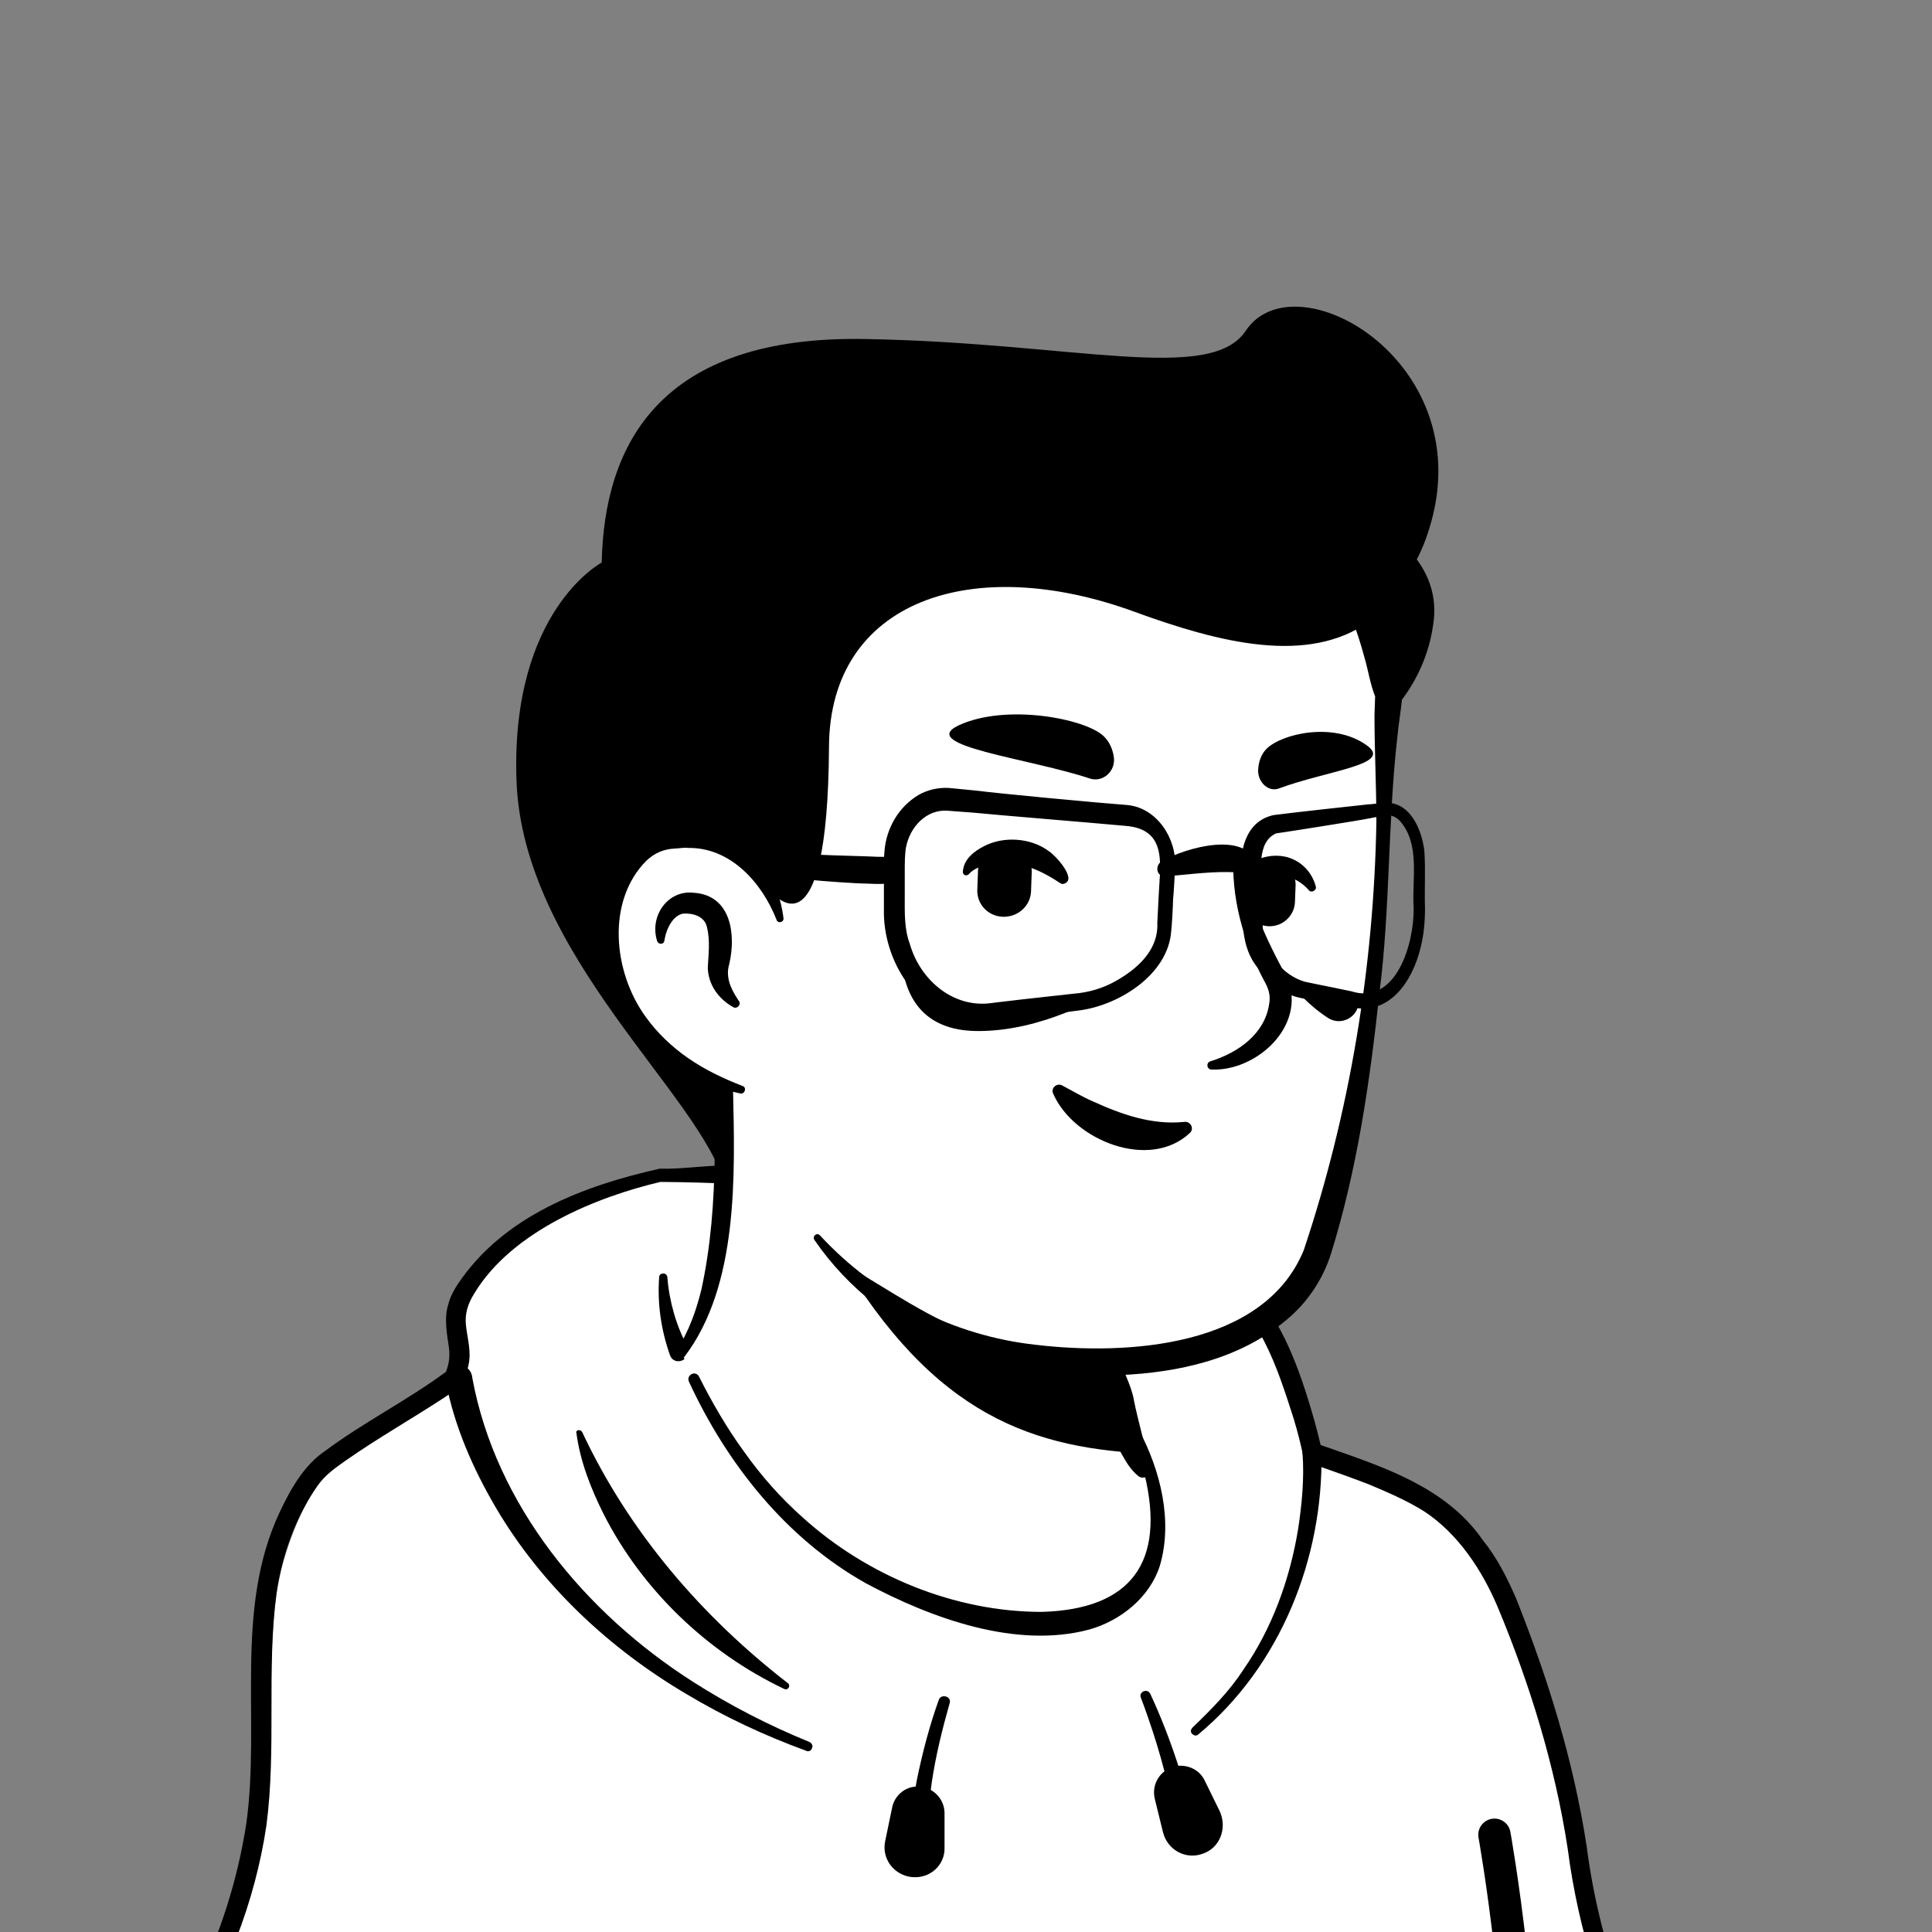 <svg xmlns="http://www.w3.org/2000/svg" width="306" height="306" fill="none">
    <rect width="100%" height="100%" fill="#808080" stroke="none"/>
    <path fill="#fff"
        d="M249.8 292.6c-1.9-14.8-10.3-39.7-15.4-46.4-5.6-7.3-7.9-9.6-26.6-15.9-1-5-4.7-17.6-9.1-22.9-6.7-10.1-25-12.4-30.5-11.2 0 0-29.6-10.4-63.7-10.4-10.8 2.4-23.3 7.3-30.1 17.6-4.6 6.8.6 9-1.7 15.2-.6 1.6-14.6 9.6-20.3 14.4-2.6 2.1-5.5 7.4-7.5 14.3-4 14.1.3 33.6-4.7 50.6-9.6 32.8-29.1 42.6-29.1 42.6h258.4c-.2-.1-15.6-16.7-19.7-47.9Z">
    </path>
    <path fill="#000"
        d="M248.3 292.8c-2-13.1-6-26.1-11.1-38.3-2.5-5.9-6.3-11.6-11.6-15.1-2.7-1.7-5.7-3-8.8-4.3-3.1-1.2-6.3-2.3-9.4-3.4-.5-.2-.9-.6-1-1.1-.4-2-.9-3.9-1.5-5.9-2.6-8.1-5.4-17.1-13-21.8-5.8-3.5-12.7-5.2-19.4-5.5-1.3 0-2.7 0-3.9.2h-.4c-.1 0-.3 0-.4-.1-4.8-2.3-10.1-3.7-15.3-5.1-15.6-3.6-31.9-5.1-47.9-5.2-9.8 2.3-23.5 7.7-29.5 17.7-1 1.6-1.5 3.2-1.3 5 .2 2 .9 4.2.4 6.3-.2.9-.4 1.9-.8 2.7-.8 1.1-2.1 1.8-3.1 2.5-5.2 3.4-10.5 6.4-15.5 9.9-1.7 1.2-3.3 2.3-4.5 4-3.5 5-5.6 11-6.5 17-1.6 12.2 0 24.6-1.6 36.8-1.8 12.2-6.5 24-13.1 34.4-4.6 7-10.2 13.5-17.3 18l-.7-2.8h258.4l-1.1 2.5c-3-3.4-5.4-7.1-7.6-11-6.8-11.4-10.8-24.3-12.5-37.4Zm3-.4c1.1 8.5 3.2 16.9 6.4 24.9 3.2 7.9 7.2 15.6 12.8 22.1.8.9.1 2.6-1.1 2.5H11c-.8 0-1.5-.7-1.5-1.5 0-.6.3-1.1.8-1.3 1.6-.9 3.2-2.2 4.7-3.5 13.1-11.8 21.3-29.3 24-46.7 2.3-16.3-2-33.9 5.3-49.4 1.7-3.6 3.8-7.4 7.2-9.7 6.2-4.6 13-8 19.1-12.5.1 0 .1-.1.1-.1-.1.1-.2.3-.2.4.6-1.4.8-2.6.6-4.2-.3-2-.8-4.7-.1-6.8.3-1.2.9-2.3 1.5-3.2 7.2-10.8 19.9-15.6 32-18.3 3.4.1 6.9-.5 10.3-.5 4.7 0 9.5.7 14.2 1.3 13.5 2.1 26.5 5.7 39.8 8.6l-.9-.1c3.1-.6 6-.3 9 .1 19.2 2.9 25.7 11.3 30.9 29.2.6 2 1.1 4 1.6 6.1l-1-1.2c9.6 3.4 20.4 6.5 26.5 15.4 2.2 2.7 3.8 5.9 5.2 9.1 5.1 12.8 9.1 25.7 11.2 39.3Z">
    </path>
    <path fill="#000"
        d="M92.2 226.8c7.4 15.8 18.9 29.2 32.6 39.8.5.4 0 1.2-.6.9-12.2-5.8-22.5-15.7-28.6-27.7-2-4-3.7-8.3-4.3-12.8-.2-.5.6-.7.9-.2ZM209.3 230.1c.3 16.7-6.5 33.8-19.5 44.6-.3.3-.7.2-1-.1-.3-.3-.2-.7.1-1 2.9-2.8 5.8-5.7 8-9.1 4.6-6.6 7.4-14.4 8.7-22.3.6-3.9 1-8.1.7-12-.1-1.9 2.9-2.1 3-.1ZM150.4 269.8c-2.3 8.1-4.2 16.9-3.1 25.3.3 1.9-2.6 2.4-3 .4-.5-4.6.1-9.1.9-13.5.9-4.4 2-8.6 3.5-12.8.4-1 2.1-.5 1.7.6ZM182.2 268.3c3.3 7.1 5.6 14.5 7.4 22 .2.8-.3 1.6-1.1 1.8-.8.2-1.6-.3-1.8-1.1-1-5.6-2.3-11.2-4.1-16.7-.6-1.8-1.2-3.6-1.9-5.4-.4-.9 1-1.6 1.5-.6Z">
    </path>
    <path fill="#000"
        d="M74.8 218.2c3.7 20.2 17.9 37.3 35 48.2 5.8 3.7 12 6.9 18.4 9.5.4.2.6.6.4 1-.1.4-.6.6-.9.4-6.6-2.4-13-5.4-19-9-12.2-7.2-22.9-17.2-30.1-29.4-3.7-6.3-6.6-12.9-8-20.1-.2-1.2.6-2.3 1.8-2.5 1.1-.3 2.3.6 2.4 1.9ZM144.4 297.3c-2.8-.3-4.8-2.9-4.2-5.7l1.1-5.3c.4-2.1 2.4-3.6 4.5-3.3 2.1.2 3.8 2 3.8 4.2v5.4c.1 2.8-2.3 5-5.2 4.7ZM190.5 293.6c-2.7 1-5.6-.6-6.3-3.4l-1.3-5.3c-.5-2.1.6-4.2 2.7-5 2-.7 4.3.2 5.2 2.1l2.4 4.9c1.2 2.7 0 5.8-2.7 6.7Z">
    </path>
    <path stroke="#000" stroke-linecap="round" stroke-linejoin="round" stroke-miterlimit="10" stroke-width="5.126"
        d="M60.2 340.4s-.9-22.3-3.9-28.3M236.7 290.6s5.6 31.4 3.4 49.8M220.6 320.8s-14.8 2.2-27.8 1.6"></path>
    <path fill="#000"
        d="M106.1 214.6c-1.4-4-2-8.1-1.7-12.3 0-.4.3-.6.7-.6.3 0 .6.3.6.6.3 3.8 1.4 7.7 3.2 11 .9 2-2.1 3.3-2.8 1.3ZM173.7 219.9c-2.8-6.3-9.7-9.5-15.8-11.7-3.8-1.2-8-2.1-12-2.7-9.7-1.5-23.4-3.8-33.1-4.8-.1 0-.1-.2 0-.2 2.8-.3 5.6-.3 8.4-.3 8.4.2 16.8 1.1 25.1 2.4 8.3 1.3 17.2 3.8 23.5 9.8 2 2.1 3.8 4.5 4.3 7.4.1.3-.3.4-.4.1Z">
    </path>
    <path fill="#fff"
        d="M182.999 245.6c-2.1 10.3-15.7 16.5-38.6 7.2-23.8-9.6-34.1-32.5-36.7-39.3 14.1-26.4 4.3-44.7 4.3-44.7 32.5-2.8 60.9 35.2 60.9 35.2l4.4 18.8c.4 1.6 1.2 3 2.4 4 2.1 3.7 4.6 12.2 3.3 18.8Z">
    </path>
    <path fill="#000"
        d="M107.2 213.8c1.9-2.9 3.1-6.3 3.9-9.6 1.5-6.9 2-13.9 2.1-20.9v-2.6c-.3-2.6-1.2-5.3-2.2-7.7-1.3-3.2 3.4-5.2 4.9-2 .2.4.2 1.1.2 1.5.3 13.6.9 31.1-7.7 42.4-.6.6-1.8-.3-1.2-1.1ZM173.999 203.8c1.5.9 2 2.1 2.2 3.3.6 2.4.4 5 1 7.5.5 2.4 2 4.7 2.4 7.2.5 2.6 2 8.1 2.6 10.8.2.6-.2 1.3-.9 1.4-.4.1-.7 0-1-.2-1.3-1.1-1.9-2.2-2.7-3.6-1.3-2.4-2.2-4.6-3-7.3-.7-2.4-.4-5-1-7.5-.5-2.4-1.9-4.7-2.4-7.2-.3-1.2-.4-2.5.5-4 .6-.6 1.6-.8 2.3-.4Z">
    </path>
    <path fill="#000"
        d="M181.2 230.2c-19.1-1-34.7-7-49.9-34.1 12.8 11.3 27.9 15.6 43.8 17.6l2.1 9.2c.4 1.6 2.8 6.3 4 7.3Z"></path>
    <path fill="#000"
        d="M180.4 226.5c3.4 6.4 5.4 14.4 3.3 21.5-1.6 5-6.2 8.7-11.2 10.1-11.6 3.1-25-1.8-35.3-7.3-12.7-7.1-22.1-19-28.1-32-.4-1 1-1.8 1.6-.8 2.1 4.2 4.5 8.3 7.2 12 2.7 3.8 5.8 7.3 9.3 10.4 10.2 9.2 24 14.9 37.8 14.9 14.2-.4 19.6-7.9 16.3-21.7-.5-2.2-1.3-4.5-2.4-6.4-.6-.8.9-1.7 1.5-.7Z">
    </path>
    <path fill="#fff"
        d="M219.1 106.4c1.8 8.4.4 14-.4 37.2-.8 22.8-7.4 55-15.5 63.1-6.2 6.1-26.1 10.9-43.8 6.4-9-2.3-16.6-7.5-22.8-11.2-7.8-4.7-14.6-19.2-20.2-28.5-4.4-7.3-4 1.5-9.7-4.8-7.9-8.6-17.4-25.9-12.7-56.5 7.6-49.6 46.9-55.4 76-49.9 29.3 5.5 44.3 22.1 49.1 44.2Z">
    </path>
    <path fill="#000"
        d="M111.7 177.4c-2.3-3.8-5.3-7.2-8-10.8-4-5.5-7-11.8-9-18.3-8.7-27.8-3.4-64.2 22.9-80.6 23.9-15.2 70.3-9.7 89.7 11.1 7.3 7.5 12 17.3 14 27.5.1.6.4 1.7.5 2.3.1.5.4 1.1.3 1.7-.2 2.2-.6 4.4-.8 6.6-1.5 13.3-1.1 26.9-2.8 40.2-1.5 14-3.5 28-7.7 41.5-1.3 4.1-3.8 7.8-7.1 10.5-7.4 6.2-17.1 8.3-26.4 8.7-18.6.9-37.5-5.7-48.3-21.4-.4-.6.4-1.3.9-.7 9 9.7 21.2 15.9 34.2 17.3 14.4 1.7 36.1.4 42.4-15 7.3-21.8 11.1-44.9 11.5-67.8 0-5.6-.3-11.2-.3-16.9 0-.7.1-2.3.1-3 0-.1 0 0 0 0 0 .1 0 .1 0 0-.8-2-1.1-4.2-1.7-6.2-2.2-8.3-6.2-16.2-11.9-22.5-18.9-21.2-61-26.5-84.6-10.6-18.7 12.4-23.7 36.2-25 57.2-1.1 15.7 3.5 31.1 15.4 41.9l4.7 4.9c2 2.2-1.4 4.8-3 2.4Z">
    </path>
    <path fill="#fff" d="M123.5 145.6s-3.1-15-17.7-13.2c-12.6 1.6-17 31.8 11.6 40.2"></path>
    <path fill="#000"
        d="M116.1 159.5c-2.3-1.3-3.9-3.5-4-6.2.1-2 .4-4.3-.1-6.3-.3-1.9-2.3-2.4-3.8-2.3-1.6.3-2.6 2.3-2.9 3.9 0 .1-.1.4-.1.5-.1.5-.9.5-1.1 0-1.3-3.9 1.6-8.2 5.8-7.7 5.9.4 6.7 6.6 5.6 11.3-.6 2 .2 3.8 1.3 5.5l.2.3c.5.6-.3 1.4-.9 1ZM196.101 135c1.5 7.1 4.3 13.7 7.8 19.9 3.1 7.6-4.9 14.8-12 14.5-.8 0-.9-1.1-.2-1.3 4.5-1.4 8.6-4.4 9.3-9 .3-1.4-.1-2.6-.8-3.8-3.3-6.2-5.3-13.3-4.8-20.3 0-.5.7-.5.7 0Z">
    </path>
    <path fill="#000"
        d="M123 145.7c-2.3-5.9-7.3-11.5-14-11.4-.6-.1-1.6.1-2.2.1-1.7.1-3.1.7-4.4 1.9-6.4 6.4-5.3 17.7-.1 24.8 1.8 2.5 4.1 4.7 6.7 6.5 2.6 1.8 5.5 3.2 8.6 4.4.7.2.4 1.3-.3 1.2-6.7-1.4-13.1-4.7-17.5-10.2-6.8-8.2-8.2-21.9-.1-29.9 1.8-1.6 4.3-2.8 6.8-2.8.8 0 2-.2 2.8 0 4.2.2 8.2 2.3 10.8 5.6 2.3 2.8 3.6 6.2 4 9.6 0 .6-.9.8-1.1.2Z">
    </path>
    <path fill="#000"
        d="M226.7 82.6c7.1-25.7-21.7-41.8-29.4-30.2-5.6 8.4-27.2 1.9-60 1.3-32.8-.7-41.6 16.7-42 35.4 0 0-14.4 7.6-13.5 34.4.9 27.8 29.5 50.2 33 64.3 0 0 .4 1.8-3.4-17.5-21.8-10.5-17.2-36.4-5.5-37.9 8.9-1.1 13.6 4.1 15.8 8.3.9 1.2 9.4 11.6 9.6-22.4.1-23.2 22.7-30.8 48.4-21.4 13.4 4.9 27.5 8.5 37.2 1.5 1.6 4.6 3.3 9.7 2 15.9 3.9-3.6 7.2-8.9 8.1-15.4.6-3.9-.4-7.3-2.6-10.3.9-1.7 1.7-3.8 2.3-6Z">
    </path>
    <path fill="#000"
        d="M158.8 145.2c-2.4-.1-4.2-2.1-4-4.5l.1-2.8c.1-2.4 2.1-4.2 4.5-4 2.4.1 4.2 2.1 4 4.5l-.1 2.8c-.1 2.3-2.1 4.1-4.5 4ZM200.9 146.7c-2.2-.1-3.9-2-3.8-4.2l.1-2.6c.1-2.2 2-3.9 4.2-3.8 2.2.1 3.9 2 3.8 4.2l-.1 2.6c-.1 2.2-2 3.9-4.2 3.8Z">
    </path>
    <path fill="#000"
        d="M167.8 139.8c-3.3-2.2-6.9-3.7-10.9-2.9-1.3.2-2.6.6-3.4 1.5-.3.4-1 .3-1-.3.1-2 1.8-3.3 3.4-4.1 3.1-1.6 7.4-1.3 10.2.8 1 .6 4.4 4.3 2.6 5.1-.4.2-.6.1-.9-.1ZM196.4 140.3c0-4.2 5.2-5.7 8.4-4.2 1.8.8 3.1 2.4 3.6 4.3.2.6-.7 1.1-1.1.6-1.7-2-4.6-3-6.9-1.8-.7.4-.8.7-1 1.1 0 2-2.9 1.9-3 0ZM172.6 123.3c2.1.7 4.2-1.2 3.8-3.5-.2-1.2-.7-2.4-1.7-3.3-3-2.7-15.4-5.1-22.9-1.6-6.6 3.2 11.2 5.2 20.8 8.4ZM202.501 124.9c-1.7.6-3.5-1.2-3.2-3.3.1-1.1.5-2.2 1.3-3 2.4-2.4 10.6-4.3 15.8-.6 4.5 3.1-6.1 4-13.9 6.9Z">
    </path>
    <path fill="#000"
        d="M188.5 179.4c-6.4 6.1-18.5 1.2-21.7-6.2-.4-.9.6-1.7 1.4-1.3 1.7.9 3.2 1.8 4.8 2.5 4.6 2.1 9.4 3.8 14.5 3.3 1-.2 1.7 1 1 1.7Z">
    </path>
    <path fill="#000"
        d="M174.7 157.5s-9.4 5.9-20 5.8c-10.6-.1-11.9-8.4-12-12.9 0 0 1.4 6.5 7.8 8.9 6.3 2.4 24.2-1.8 24.2-1.8ZM204.899 156.4s2.3 2.8 5.4 4.8c2.1 1.4 4.9-.1 4.9-2.6 0 0-5.8.3-10.3-2.2Z">
    </path>
    <path fill="#000"
        d="M178.2 130.8c-5.4-.5-19-1.6-24.2-2.1l-4-.3c-3.3-.2-5.9 2.6-6.5 5.8-.2 1-.2 2.7-.2 3.7v4.1c0 2.5-.1 5.1.8 7.5 1.6 5.6 6.7 10.1 12.7 9.4.6-.1 4.3-.5 5-.6l8.1-.9c2.6-.2 5-.9 7.3-2.3 3.2-1.9 6.3-4.8 6.1-8.9l.2-4c.2-5 1.6-10.9-5.3-11.4Zm.3-3.3c4.7.4 7.9 5.3 7.6 9.8 0 .6-.2 4.4-.3 5.1 0 .8-.2 4.4-.3 5.1-.5 6.8-8.1 11.6-14.3 12.5-3.2.4-9.9 1.3-13.1 1.7-.8.1-1.9.2-2.7.3-.4 0-1.3-.1-1.7-.1-8.5-1.1-13.9-9.8-13.7-17.9v-6.1c0-.7 0-2.5.1-3.2.3-3.5 2.2-6.9 5.4-8.8 1.4-.8 3.1-1.2 4.8-1.1l4.1.4c5 .6 18.8 1.9 24.1 2.3ZM201.7 129.1c2.2-.3 13-1.5 15-1.7.5 0 1.8-.2 2.2-.2 4.3-.6 6.3 4.1 6.7 7.6.2 3.1 0 6.1.1 9.1 0 2.1-.2 4.2-.7 6.2-1.3 5.4-5.1 11.1-11.4 9.3-1.5-.3-4.5-.7-5.9-1l-1.5-.3c-2.9-.5-5.3-2.5-6.9-4.7-3-3.5-2.4-8.2-2.7-12.4-.4-4.2-.3-10.7 5.1-11.9Zm.4 2.9c-3.1 1.4-2.3 6.1-2.3 8.9l.2 6c.1 3.8 3.1 7.6 6.7 8.6.9.2 3.4.7 4.4.9l2.9.6c7.2 2.3 10-7.7 9.9-13.2-.3-4.6 1.1-10.1-2.2-13.8-.8-.8-1.6-1-2.5-.8-.5.1-1.8.3-2.2.4-2 .4-12.8 2.1-14.9 2.4Z">
    </path>
    <path fill="#000"
        d="M141.6 138.4c-.8 1.8-1.5 1.6-2.9 1.6l-2.9-.1c-3.7-.2-7.8-.5-11.5-1-2-.3-4.1-.6-6.1-1.1-.8-.2-1.3-1-1.1-1.8.2-.7.8-1.2 1.5-1.1l5.8.3 5.8.2c1.9.1 6.8.2 8.7.3 1 0 1.9.1 2.9-.2.4-.1.8.1.9.5.1.2 0 .3 0 .5l-1.1 1.9ZM184.2 136.3c3.6-2 13.1-4.8 14.9.6.8 1.4-1.3 2.7-2.2 1.3 0 .2-.5 0-.7 0-3.8-.3-7.7.3-11.5.6-1.6.2-1.9-1.9-.5-2.5Z">
    </path>
</svg>